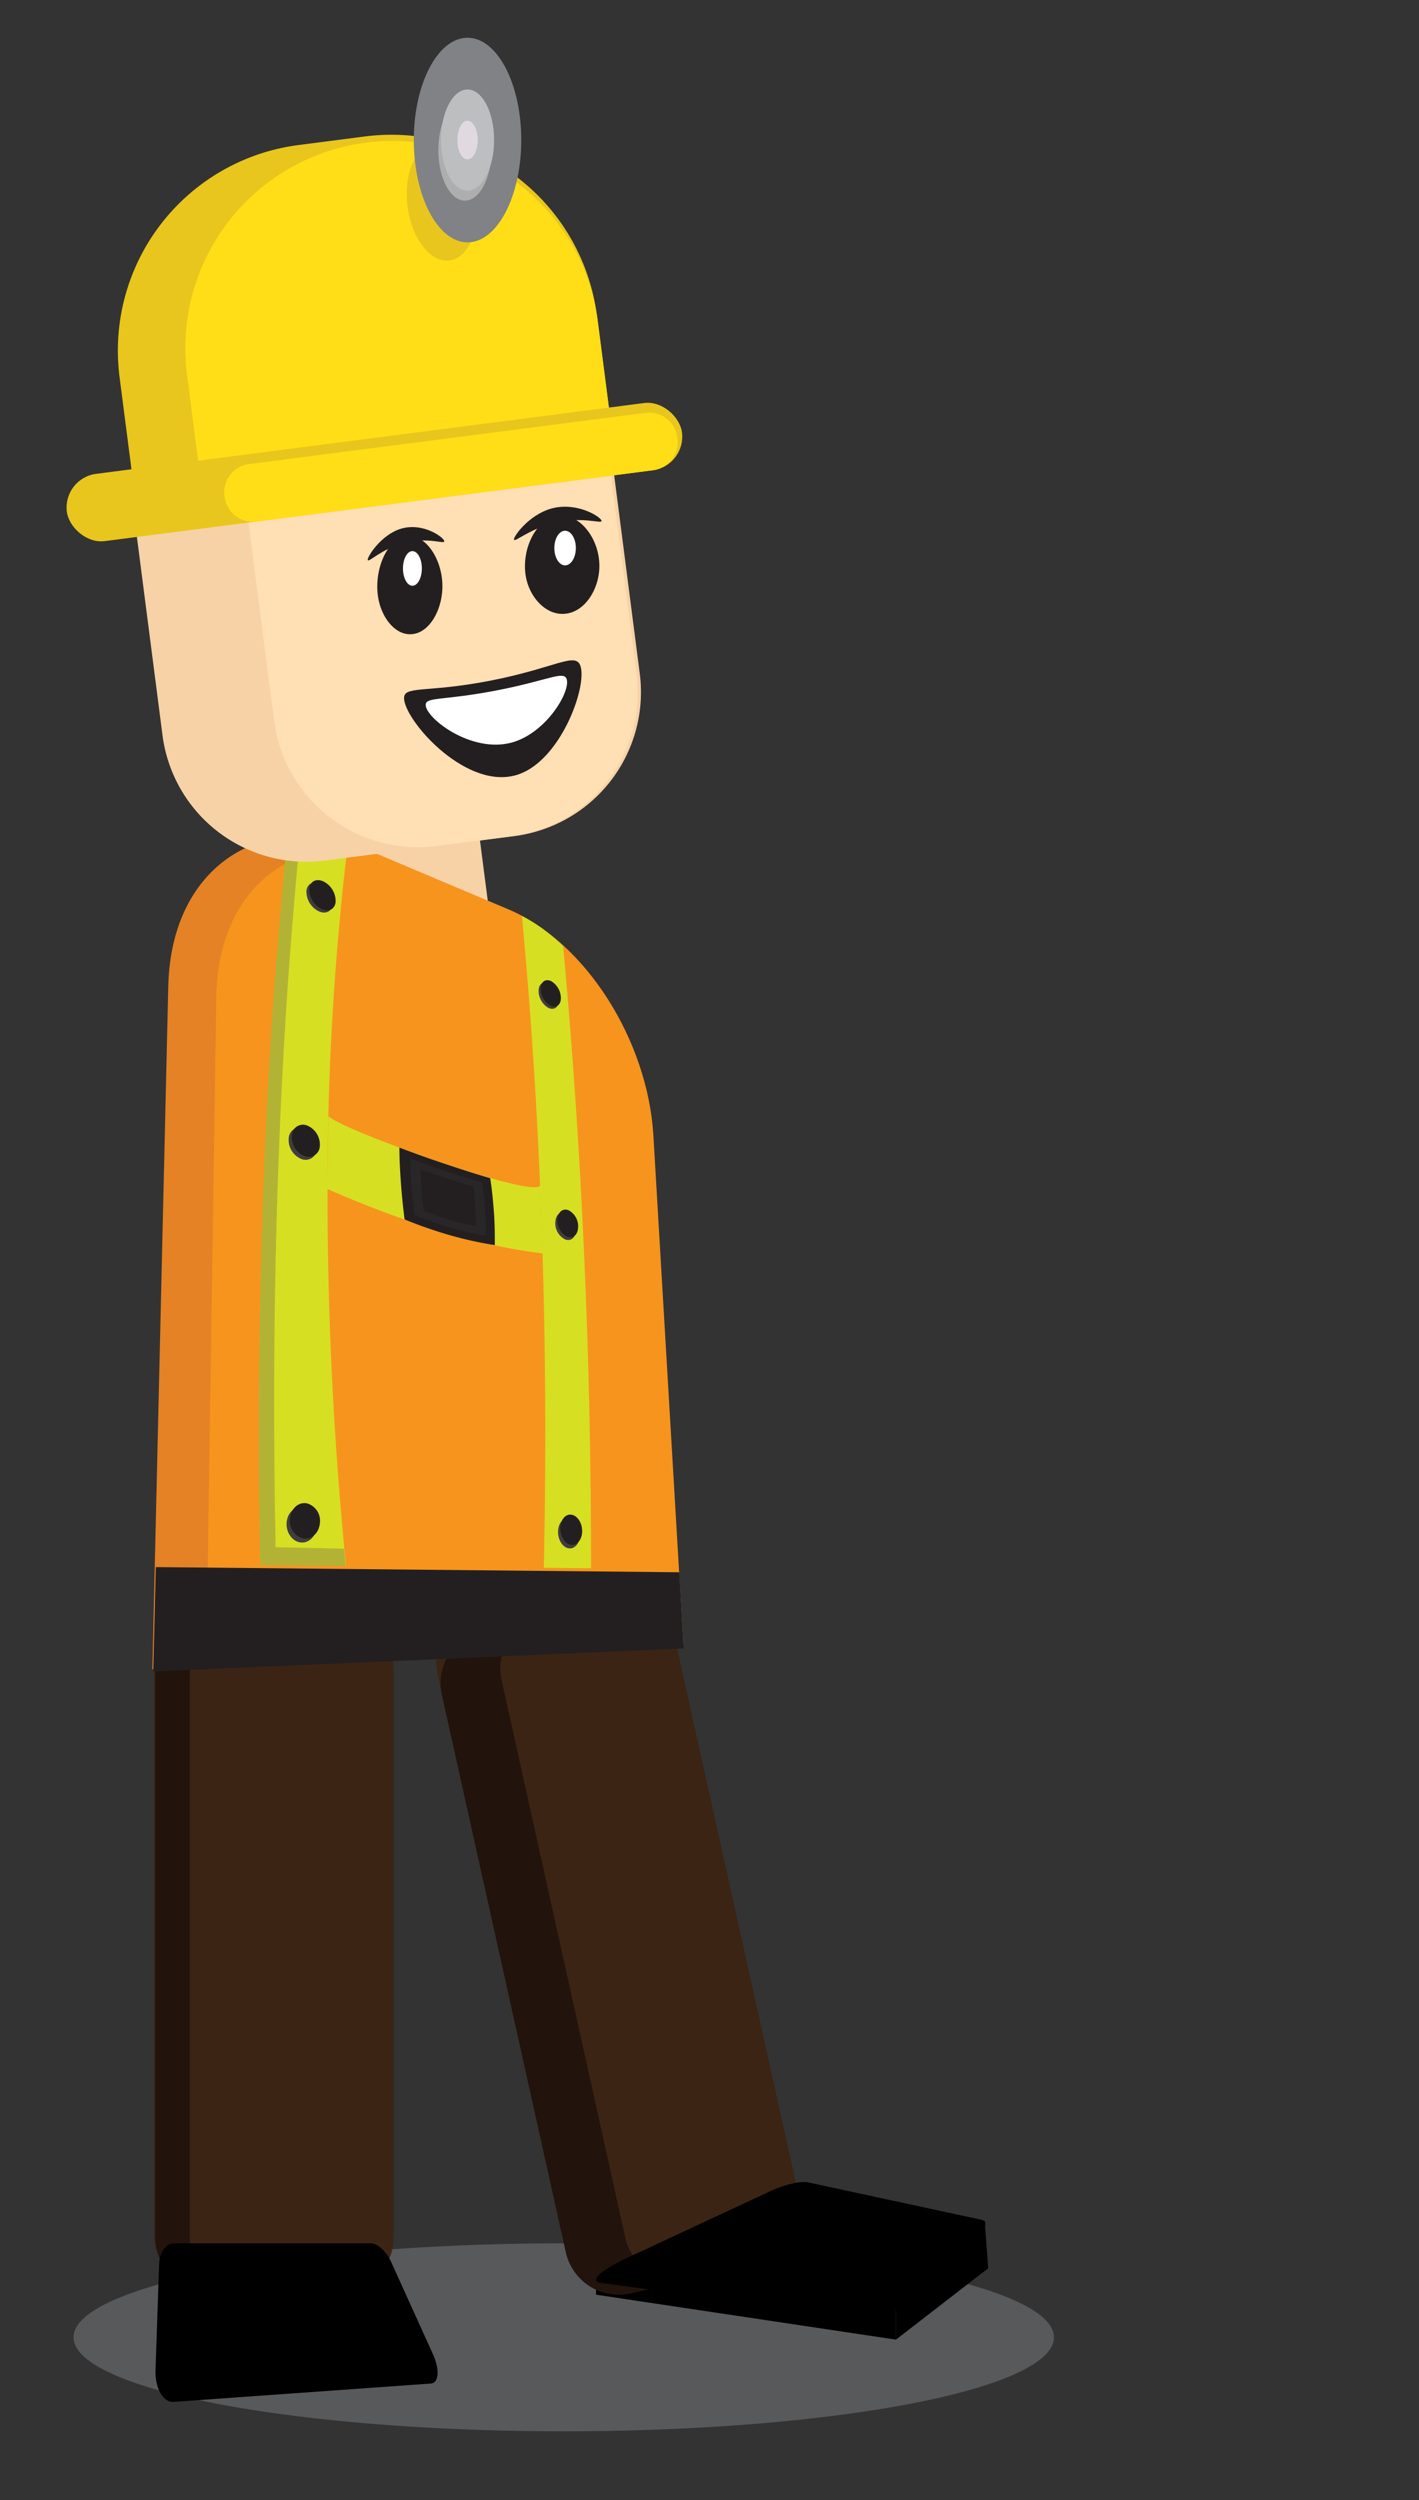 <svg id="Layer_2" data-name="Layer 2" xmlns="http://www.w3.org/2000/svg" width="314.04" height="553.02" viewBox="0 0 314.04 553.02"><rect x="0" y="0" width="314.04" height="553.02" fill="#333333" stroke="none"/><defs><style>.cls-1{fill:#58595b;}.cls-2{fill:#3c2415;}.cls-3{fill:#22130c;}.cls-4{fill:#f7d2a6;}.cls-5{fill:#f7941d;}.cls-6{fill:#e48225;}.cls-7{fill:#231f20;}.cls-8{fill:#d7df23;}.cls-9{fill:#b2b335;}.cls-10{fill:#282626;}.cls-11{fill:#3f3d3e;}.cls-12{fill:#ffdfb4;}.cls-13{fill:#e9c61d;}.cls-14{fill:#ffde17;}.cls-15{fill:#fff;}.cls-16{fill:#808285;}.cls-17{fill:#afaeaf;}.cls-18{fill:#bcbec0;}.cls-19{fill:#e0dae0;}</style></defs><ellipse class="cls-1" cx="124.76" cy="516.98" rx="108.49" ry="20.79"/><polygon points="198.28 517.49 131.91 507.55 131.91 497.62 198.28 497.62 198.28 517.49"/><rect class="cls-2" x="109.93" y="351.08" width="53" height="150.28" rx="12" transform="translate(-89.3 39.8) rotate(-12.54)"/><path class="cls-3" d="M152.69,504a12,12,0,0,1-14.32-9.11L111,371.6a12,12,0,0,1,6.39-13.35l-10.43,2.33A12,12,0,0,0,97.8,374.9l27.42,123.26a12,12,0,0,0,14.32,9.11l28.31-6.3a11.66,11.66,0,0,0,2.71-1Z"/><polygon points="218.7 501.71 198.28 517.49 198.28 493.42 217.92 491.27 218.7 501.71"/><path d="M192.75,513.13l-59.92-8.22c-2.48-.34.23-2.83,5.69-5.37l32-14.91c3.08-1.43,6.7-2.27,8.22-1.94L217.29,491c1.2.26,1,1.63-.64,3.12L200.8,509C198.21,511.47,194.54,513.37,192.75,513.13Z"/><rect class="cls-2" x="34.12" y="356.56" width="53" height="150.28" rx="12"/><path class="cls-3" d="M42,497.14V370.86a12,12,0,0,1,12-12H82.37a11.92,11.92,0,0,0-7-2.3h-29a12,12,0,0,0-12,12V494.84a12,12,0,0,0,12,12H47A12,12,0,0,1,42,497.14Z"/><path d="M95.35,527.2l-56.93,4.06c-2.37.17-4.18-3.15-4-7.18l.8-23.35c.09-2.56,1.59-4.54,3.34-4.54H82.09c1.44,0,3.42,1.78,4.45,4.07l9.24,20.37C97.33,524.05,97.18,527.07,95.35,527.2Z"/><rect class="cls-4" x="81.08" y="147.76" width="24.2" height="62.94" transform="translate(-22.21 13.42) rotate(-7.36)"/><path class="cls-5" d="M151.26,364.05,33.9,369l3.51-150.94c.62-27,21.41-39.55,44-30.05l31.12,13.13c17.13,7.22,30.83,29.06,32.07,50Z"/><path class="cls-6" d="M47.86,220.62c.35-23.63,16.35-36.11,35.24-31.71l-1.86-.78c-22.55-9.51-43.36,3-44,30L33.72,369.23l11.92-.51Z"/><polygon class="cls-7" points="150.33 347.76 34.49 346.62 33.92 369.71 151.3 364.62 150.33 347.76"/><path class="cls-8" d="M63.73,185c-2.18,20.95-4,44.41-5.08,70.5-1.31,30.33-1.57,60.69-1,90.53l18.92.21a828.67,828.67,0,0,1-4.06-88.66A630.89,630.89,0,0,1,77,186.48a36.61,36.61,0,0,0-7-1.42A32,32,0,0,0,63.73,185Z"/><path class="cls-9" d="M61,342.22c-.59-29.44-.41-59.41.8-89.34,1-25.06,2.64-47.67,4.66-67.93a26.54,26.54,0,0,0-2.79.14c-2.18,20.95-4,44.42-5.08,70.51-1.3,30.33-1.57,60.7-1,90.54l18.92.21-.36-3.81Z"/><path class="cls-8" d="M115.51,202.61c1.72,18.39,3.13,38.2,4,59.45,1.25,29,1.43,57.29.84,84.7l10.46.12c0-28.71-.77-57.94-2.46-87.59-1-17.55-2.26-34.2-3.72-50a42.81,42.81,0,0,0-4.6-3.89A36.26,36.26,0,0,0,115.51,202.61Z"/><path class="cls-8" d="M119.55,262.06c-.08,3.77-47.11-13.29-46.87-15.35L72.45,263c17.68,7.71,33.54,12.55,47.66,14.25Z"/><path class="cls-7" d="M88.39,253.83c0,2.48.14,5.15.35,8s.48,5.4.8,7.89a97.48,97.48,0,0,0,10.5,3.62,81.05,81.05,0,0,0,9.47,2.06c0-2.38,0-5-.25-7.91-.18-2.47-.45-4.78-.77-6.89q-4.53-1.33-9.49-3Q93.63,255.82,88.39,253.83Z"/><path class="cls-10" d="M90.83,256.27c0,2,.12,4.06.28,6.3s.39,4.24.64,6.19a75.29,75.29,0,0,0,8.24,2.88,62.16,62.16,0,0,0,7.51,1.67c0-1.88,0-4-.18-6.27-.15-2-.36-3.8-.61-5.48q-3.61-1.05-7.54-2.35C96.34,258.28,93.56,257.29,90.83,256.27Z"/><path class="cls-7" d="M93.09,258.62c0,1.43.09,3,.22,4.62s.28,3.1.47,4.53a57,57,0,0,0,6,2.13,46.49,46.49,0,0,0,5.56,1.26c0-1.39,0-2.94-.13-4.64-.11-1.45-.26-2.81-.45-4.06q-2.69-.76-5.59-1.71C97.13,260.07,95.09,259.35,93.09,258.62Z"/><path class="cls-11" d="M73.66,200c-.2,1.65-1.66,2.32-3.27,1.49A4.89,4.89,0,0,1,67.82,197c.21-1.65,1.69-2.29,3.3-1.44A4.93,4.93,0,0,1,73.66,200Z"/><path class="cls-7" d="M74.28,199.53c-.2,1.64-1.65,2.31-3.25,1.48a4.9,4.9,0,0,1-2.57-4.53c.21-1.65,1.69-2.28,3.3-1.43A4.91,4.91,0,0,1,74.28,199.53Z"/><path class="cls-11" d="M123.68,221.39c-.09,1.48-1.16,2.15-2.4,1.49A4.41,4.41,0,0,1,119.2,219c.1-1.48,1.18-2.13,2.42-1.46A4.43,4.43,0,0,1,123.68,221.39Z"/><path class="cls-7" d="M124.13,220.92c-.09,1.47-1.15,2.14-2.39,1.49a4.44,4.44,0,0,1-2.08-3.89c.1-1.48,1.18-2.12,2.42-1.45A4.44,4.44,0,0,1,124.13,220.92Z"/><path class="cls-11" d="M128.35,339.63c-.09,1.82-1.24,3.09-2.58,2.82s-2.36-2-2.26-3.85,1.27-3.09,2.6-2.79S128.44,337.81,128.35,339.63Z"/><path class="cls-7" d="M128.83,338.87c-.08,1.82-1.23,3.08-2.56,2.81s-2.36-2-2.26-3.85,1.26-3.08,2.59-2.78S128.92,337.05,128.83,338.87Z"/><path class="cls-11" d="M70.07,337.85c-.23,2.14-1.88,3.62-3.71,3.29s-3.15-2.36-2.91-4.53,1.94-3.61,3.76-3.25A4,4,0,0,1,70.07,337.85Z"/><path class="cls-7" d="M70.78,337c-.23,2.13-1.87,3.6-3.7,3.28a4,4,0,0,1-2.89-4.52c.24-2.16,1.92-3.6,3.74-3.24A4,4,0,0,1,70.78,337Z"/><path class="cls-11" d="M70.11,254.16a2.47,2.47,0,0,1-3.48,2.16,4.54,4.54,0,0,1-2.73-4.57,2.48,2.48,0,0,1,3.53-2.13A4.55,4.55,0,0,1,70.11,254.16Z"/><path class="cls-7" d="M70.78,253.51a2.46,2.46,0,0,1-3.47,2.16,4.55,4.55,0,0,1-2.72-4.57A2.46,2.46,0,0,1,68.1,249,4.56,4.56,0,0,1,70.78,253.51Z"/><path class="cls-11" d="M127.49,272.13c-.09,1.61-1.18,2.52-2.44,2a4,4,0,0,1-2.15-3.86c.09-1.63,1.2-2.52,2.47-2A4.06,4.06,0,0,1,127.49,272.13Z"/><path class="cls-7" d="M127.94,271.54c-.08,1.61-1.17,2.52-2.43,2a4,4,0,0,1-2.14-3.85c.1-1.62,1.2-2.51,2.46-2A4,4,0,0,1,127.94,271.54Z"/><path class="cls-4" d="M35.66,97.29H138.49a1.84,1.84,0,0,1,1.84,1.84v56.75A32.09,32.09,0,0,1,108.23,188H65.92a32.09,32.09,0,0,1-32.09-32.09V99.13a1.84,1.84,0,0,1,1.84-1.84Z" transform="translate(-17.56 12.34) rotate(-7.36)"/><path class="cls-12" d="M60.6,97.76h77.22a1.84,1.84,0,0,1,1.84,1.84v54.72a32.09,32.09,0,0,1-32.09,32.09H90.85a32.09,32.09,0,0,1-32.09-32.09V99.6a1.84,1.84,0,0,1,1.84-1.84Z" transform="translate(-17.39 13.89) rotate(-7.36)"/><path class="cls-13" d="M71,30.81H85.81a45.84,45.84,0,0,1,45.84,45.84V105.7a3,3,0,0,1-3,3H25.14a0,0,0,0,1,0,0v-32A45.84,45.84,0,0,1,71,30.81Z" transform="translate(-8.29 10.62) rotate(-7.36)"/><path class="cls-14" d="M85.44,31.26h0A45.84,45.84,0,0,1,131.28,77.1V97.83a3,3,0,0,1-3,3H39.6a0,0,0,0,1,0,0V77.1A45.84,45.84,0,0,1,85.44,31.26Z" transform="translate(-7.76 11.5) rotate(-7.36)"/><rect class="cls-13" x="14.24" y="96.91" width="137.26" height="15" rx="7.5" transform="translate(-12.7 11.48) rotate(-7.36)"/><path class="cls-14" d="M144.61,104l-88,11.37a6.29,6.29,0,0,1-6.91-5.54h0A6.27,6.27,0,0,1,55,102.67L143,91.3a6.29,6.29,0,0,1,6.91,5.54h0A6.28,6.28,0,0,1,144.61,104Z"/><path class="cls-7" d="M97.9,130.24c-.19,4.79-2.8,9.52-6.5,10-3.54.5-6.63-3.06-7.58-7.39-1.32-6,1.49-13.4,5.9-14.23S98.15,123.89,97.9,130.24Z"/><ellipse class="cls-15" cx="91.27" cy="125.73" rx="2.09" ry="3.83"/><path class="cls-7" d="M98.33,119.75c-.09.65-3.68-1.06-9.08.4-4.91,1.34-7.63,4.3-7.86,3.73s2.84-5.53,7.26-6.91C93.68,115.41,98.43,119,98.33,119.75Z"/><path class="cls-7" d="M132.64,125.74c-.22,4.79-3.21,9.51-7.43,10-4,.5-7.57-3.06-8.66-7.39-1.51-6,1.7-13.41,6.73-14.24S132.92,119.38,132.64,125.74Z"/><ellipse class="cls-15" cx="125.06" cy="121.22" rx="2.38" ry="3.83"/><path class="cls-7" d="M133.13,115.24c-.1.65-4.2-1.06-10.37.41-5.62,1.33-8.73,4.29-9,3.73s3.25-5.53,8.3-6.91C127.81,110.9,133.24,114.49,133.13,115.24Z"/><path class="cls-7" d="M128.5,147.43c1.37,4.7-4.37,20.46-13.58,23.79-11.24,4.06-25-11.35-25.49-16.55-.27-3.16,4.51-1.29,19-4.1C123.07,147.73,127.5,144,128.5,147.43Z"/><path class="cls-15" d="M125.37,150.11c1.08,2.56-4.33,12-12.15,14.14-9,2.42-19.1-5.49-19-8.36,0-1.75,3.8-.93,15.17-3.08C121,150.61,124.61,148.33,125.37,150.11Z"/><ellipse class="cls-13" cx="97.81" cy="44.69" rx="7.68" ry="13.03" transform="translate(-4.92 12.91) rotate(-7.36)"/><ellipse class="cls-13" cx="97.81" cy="44.69" rx="3.8" ry="6.44" transform="translate(-4.92 12.91) rotate(-7.36)"/><ellipse class="cls-16" cx="103.47" cy="30.98" rx="11.89" ry="22.63"/><ellipse class="cls-17" cx="102.89" cy="33.19" rx="5.88" ry="11.19"/><ellipse class="cls-18" cx="103.47" cy="30.98" rx="5.88" ry="11.19"/><ellipse class="cls-19" cx="103.47" cy="30.98" rx="2.25" ry="4.28"/></svg>